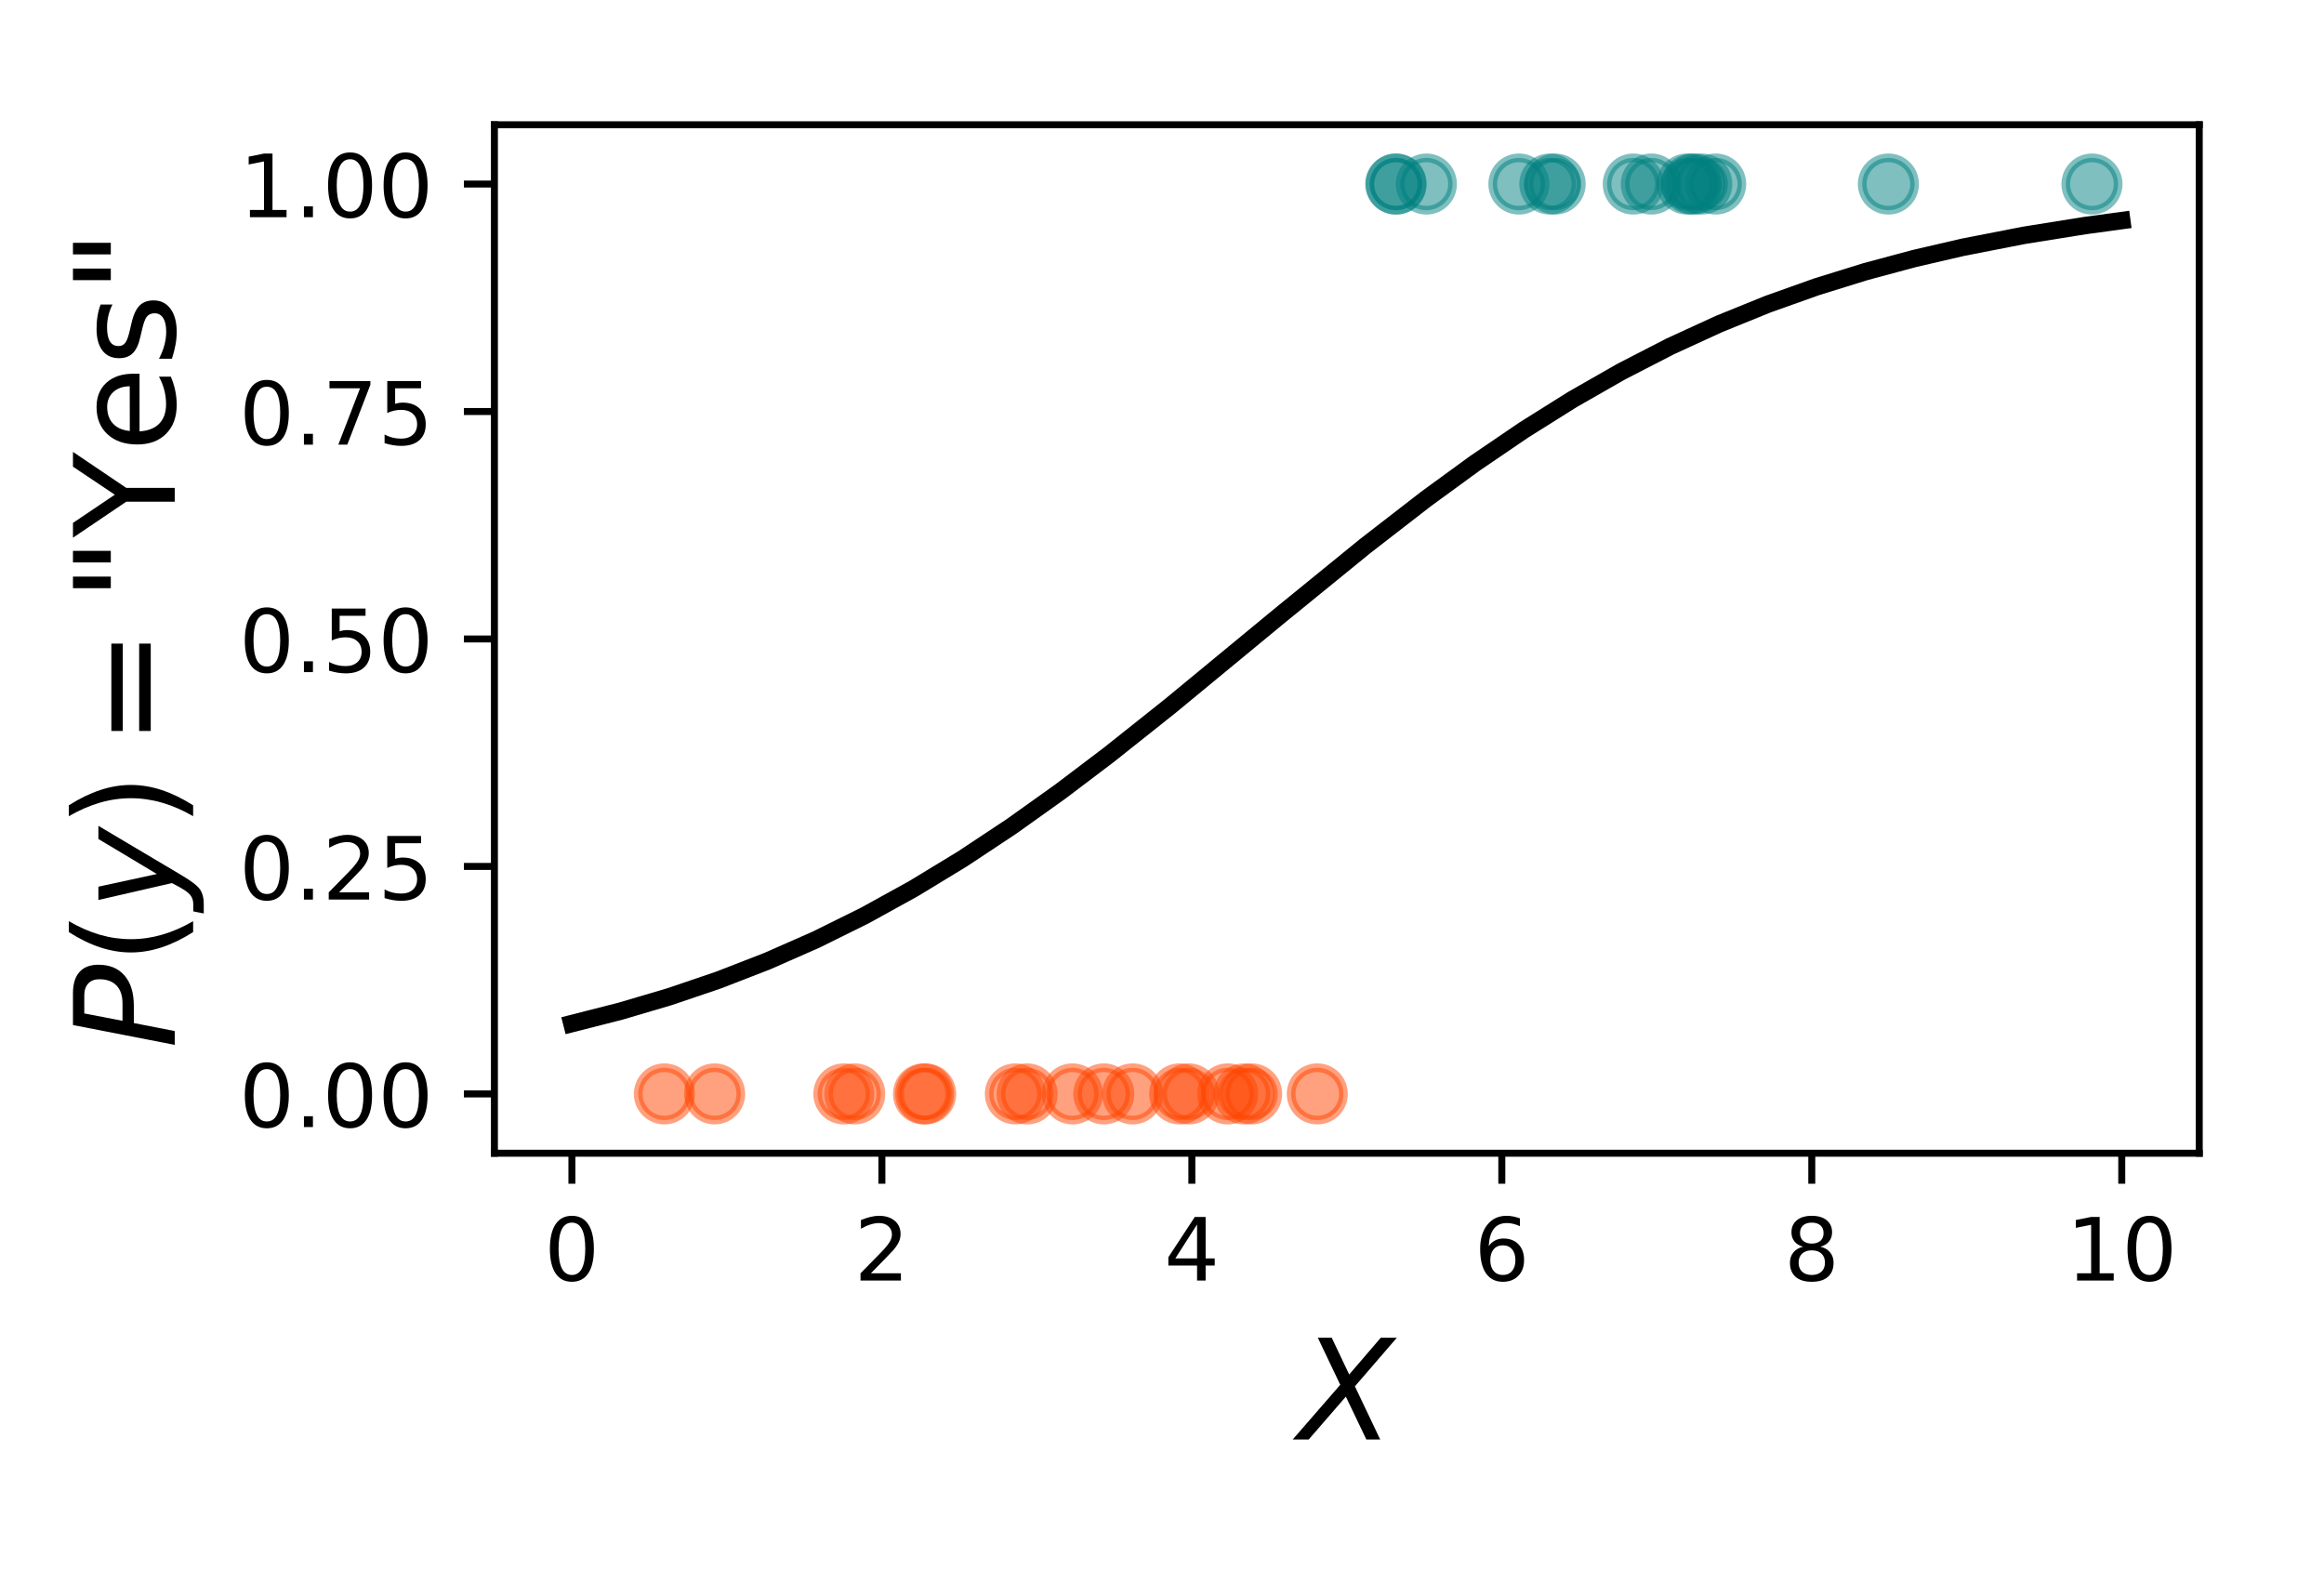 <?xml version="1.0" encoding="utf-8" standalone="no"?>
<!DOCTYPE svg PUBLIC "-//W3C//DTD SVG 1.1//EN"
  "http://www.w3.org/Graphics/SVG/1.1/DTD/svg11.dtd">
<!-- Created with matplotlib (https://matplotlib.org/) -->
<svg height="180pt" version="1.1" viewBox="0 0 266.4 180" width="266.4pt" xmlns="http://www.w3.org/2000/svg" xmlns:xlink="http://www.w3.org/1999/xlink">
 <defs>
  <style type="text/css">
*{stroke-linecap:butt;stroke-linejoin:round;}
  </style>
 </defs>
 <g id="figure_1">
  <g id="patch_1">
   <path d="M 0 180 
L 266.4 180 
L 266.4 0 
L 0 0 
z
" style="fill:none;"/>
  </g>
  <g id="axes_1">
   <g id="patch_2">
    <path d="M 56.675 132.2 
L 252.1 132.2 
L 252.1 14.3 
L 56.675 14.3 
z
" style="fill:none;"/>
   </g>
   <g id="PathCollection_1">
    <defs>
     <path d="M 0 3 
C 0.796 3 1.559 2.684 2.121 2.121 
C 2.684 1.559 3 0.796 3 0 
C 3 -0.796 2.684 -1.559 2.121 -2.121 
C 1.559 -2.684 0.796 -3 0 -3 
C -0.796 -3 -1.559 -2.684 -2.121 -2.121 
C -2.684 -1.559 -3 -0.796 -3 0 
C -3 0.796 -2.684 1.559 -2.121 2.121 
C -1.559 2.684 -0.796 3 0 3 
z
" id="C0_0_9a3cdad8a2"/>
    </defs>
    <g clip-path="url(#pc775070b91)">
     <use style="fill:#008080;fill-opacity:0.5;stroke:#008080;stroke-opacity:0.5;" x="189.292" xlink:href="#C0_0_9a3cdad8a2" y="21.098"/>
    </g>
    <g clip-path="url(#pc775070b91)">
     <use style="fill:#ff4500;fill-opacity:0.5;stroke:#ff4500;stroke-opacity:0.5;" x="116.393" xlink:href="#C0_0_9a3cdad8a2" y="125.402"/>
    </g>
    <g clip-path="url(#pc775070b91)">
     <use style="fill:#ff4500;fill-opacity:0.5;stroke:#ff4500;stroke-opacity:0.5;" x="105.86" xlink:href="#C0_0_9a3cdad8a2" y="125.402"/>
    </g>
    <g clip-path="url(#pc775070b91)">
     <use style="fill:#008080;fill-opacity:0.5;stroke:#008080;stroke-opacity:0.5;" x="163.504" xlink:href="#C0_0_9a3cdad8a2" y="21.098"/>
    </g>
    <g clip-path="url(#pc775070b91)">
     <use style="fill:#008080;fill-opacity:0.5;stroke:#008080;stroke-opacity:0.5;" x="193.378" xlink:href="#C0_0_9a3cdad8a2" y="21.098"/>
    </g>
    <g clip-path="url(#pc775070b91)">
     <use style="fill:#ff4500;fill-opacity:0.5;stroke:#ff4500;stroke-opacity:0.5;" x="140.727" xlink:href="#C0_0_9a3cdad8a2" y="125.402"/>
    </g>
    <g clip-path="url(#pc775070b91)">
     <use style="fill:#008080;fill-opacity:0.5;stroke:#008080;stroke-opacity:0.5;" x="239.8" xlink:href="#C0_0_9a3cdad8a2" y="21.098"/>
    </g>
    <g clip-path="url(#pc775070b91)">
     <use style="fill:#008080;fill-opacity:0.5;stroke:#008080;stroke-opacity:0.5;" x="187.224" xlink:href="#C0_0_9a3cdad8a2" y="21.098"/>
    </g>
    <g clip-path="url(#pc775070b91)">
     <use style="fill:#ff4500;fill-opacity:0.5;stroke:#ff4500;stroke-opacity:0.5;" x="151" xlink:href="#C0_0_9a3cdad8a2" y="125.402"/>
    </g>
    <g clip-path="url(#pc775070b91)">
     <use style="fill:#ff4500;fill-opacity:0.5;stroke:#ff4500;stroke-opacity:0.5;" x="135.221" xlink:href="#C0_0_9a3cdad8a2" y="125.402"/>
    </g>
    <g clip-path="url(#pc775070b91)">
     <use style="fill:#ff4500;fill-opacity:0.5;stroke:#ff4500;stroke-opacity:0.5;" x="126.527" xlink:href="#C0_0_9a3cdad8a2" y="125.402"/>
    </g>
    <g clip-path="url(#pc775070b91)">
     <use style="fill:#008080;fill-opacity:0.5;stroke:#008080;stroke-opacity:0.5;" x="195.08" xlink:href="#C0_0_9a3cdad8a2" y="21.098"/>
    </g>
    <g clip-path="url(#pc775070b91)">
     <use style="fill:#ff4500;fill-opacity:0.5;stroke:#ff4500;stroke-opacity:0.5;" x="143.474" xlink:href="#C0_0_9a3cdad8a2" y="125.402"/>
    </g>
    <g clip-path="url(#pc775070b91)">
     <use style="fill:#ff4500;fill-opacity:0.5;stroke:#ff4500;stroke-opacity:0.5;" x="76.16" xlink:href="#C0_0_9a3cdad8a2" y="125.402"/>
    </g>
    <g clip-path="url(#pc775070b91)">
     <use style="fill:#ff4500;fill-opacity:0.5;stroke:#ff4500;stroke-opacity:0.5;" x="136.274" xlink:href="#C0_0_9a3cdad8a2" y="125.402"/>
    </g>
    <g clip-path="url(#pc775070b91)">
     <use style="fill:#008080;fill-opacity:0.5;stroke:#008080;stroke-opacity:0.5;" x="196.67" xlink:href="#C0_0_9a3cdad8a2" y="21.098"/>
    </g>
    <g clip-path="url(#pc775070b91)">
     <use style="fill:#ff4500;fill-opacity:0.5;stroke:#ff4500;stroke-opacity:0.5;" x="97.979" xlink:href="#C0_0_9a3cdad8a2" y="125.402"/>
    </g>
    <g clip-path="url(#pc775070b91)">
     <use style="fill:#ff4500;fill-opacity:0.5;stroke:#ff4500;stroke-opacity:0.5;" x="96.729" xlink:href="#C0_0_9a3cdad8a2" y="125.402"/>
    </g>
    <g clip-path="url(#pc775070b91)">
     <use style="fill:#008080;fill-opacity:0.5;stroke:#008080;stroke-opacity:0.5;" x="159.993" xlink:href="#C0_0_9a3cdad8a2" y="21.098"/>
    </g>
    <g clip-path="url(#pc775070b91)">
     <use style="fill:#008080;fill-opacity:0.5;stroke:#008080;stroke-opacity:0.5;" x="160.042" xlink:href="#C0_0_9a3cdad8a2" y="21.098"/>
    </g>
    <g clip-path="url(#pc775070b91)">
     <use style="fill:#008080;fill-opacity:0.5;stroke:#008080;stroke-opacity:0.5;" x="178.265" xlink:href="#C0_0_9a3cdad8a2" y="21.098"/>
    </g>
    <g clip-path="url(#pc775070b91)">
     <use style="fill:#008080;fill-opacity:0.5;stroke:#008080;stroke-opacity:0.5;" x="216.467" xlink:href="#C0_0_9a3cdad8a2" y="21.098"/>
    </g>
    <g clip-path="url(#pc775070b91)">
     <use style="fill:#008080;fill-opacity:0.5;stroke:#008080;stroke-opacity:0.5;" x="194.264" xlink:href="#C0_0_9a3cdad8a2" y="21.098"/>
    </g>
    <g clip-path="url(#pc775070b91)">
     <use style="fill:#008080;fill-opacity:0.5;stroke:#008080;stroke-opacity:0.5;" x="174.112" xlink:href="#C0_0_9a3cdad8a2" y="21.098"/>
    </g>
    <g clip-path="url(#pc775070b91)">
     <use style="fill:#008080;fill-opacity:0.5;stroke:#008080;stroke-opacity:0.5;" x="193.907" xlink:href="#C0_0_9a3cdad8a2" y="21.098"/>
    </g>
    <g clip-path="url(#pc775070b91)">
     <use style="fill:#ff4500;fill-opacity:0.5;stroke:#ff4500;stroke-opacity:0.5;" x="122.935" xlink:href="#C0_0_9a3cdad8a2" y="125.402"/>
    </g>
    <g clip-path="url(#pc775070b91)">
     <use style="fill:#ff4500;fill-opacity:0.5;stroke:#ff4500;stroke-opacity:0.5;" x="129.833" xlink:href="#C0_0_9a3cdad8a2" y="125.402"/>
    </g>
    <g clip-path="url(#pc775070b91)">
     <use style="fill:#ff4500;fill-opacity:0.5;stroke:#ff4500;stroke-opacity:0.5;" x="106.111" xlink:href="#C0_0_9a3cdad8a2" y="125.402"/>
    </g>
    <g clip-path="url(#pc775070b91)">
     <use style="fill:#ff4500;fill-opacity:0.5;stroke:#ff4500;stroke-opacity:0.5;" x="117.739" xlink:href="#C0_0_9a3cdad8a2" y="125.402"/>
    </g>
    <g clip-path="url(#pc775070b91)">
     <use style="fill:#008080;fill-opacity:0.5;stroke:#008080;stroke-opacity:0.5;" x="177.657" xlink:href="#C0_0_9a3cdad8a2" y="21.098"/>
    </g>
    <g clip-path="url(#pc775070b91)">
     <use style="fill:#ff4500;fill-opacity:0.5;stroke:#ff4500;stroke-opacity:0.5;" x="81.921" xlink:href="#C0_0_9a3cdad8a2" y="125.402"/>
    </g>
    <g clip-path="url(#pc775070b91)">
     <use style="fill:#ff4500;fill-opacity:0.5;stroke:#ff4500;stroke-opacity:0.5;" x="142.609" xlink:href="#C0_0_9a3cdad8a2" y="125.402"/>
    </g>
   </g>
   <g id="matplotlib.axis_1">
    <g id="xtick_1">
     <g id="line2d_1">
      <defs>
       <path d="M 0 0 
L 0 3.5 
" id="m1c5cc95ef2" style="stroke:#000000;stroke-width:0.8;"/>
      </defs>
      <g>
       <use style="stroke:#000000;stroke-width:0.8;" x="65.558" xlink:href="#m1c5cc95ef2" y="132.2"/>
      </g>
     </g>
     <g id="text_1">
      <!-- 0 -->
      <defs>
       <path d="M 31.781 66.406 
Q 24.172 66.406 20.328 58.906 
Q 16.5 51.422 16.5 36.375 
Q 16.5 21.391 20.328 13.891 
Q 24.172 6.391 31.781 6.391 
Q 39.453 6.391 43.281 13.891 
Q 47.125 21.391 47.125 36.375 
Q 47.125 51.422 43.281 58.906 
Q 39.453 66.406 31.781 66.406 
z
M 31.781 74.219 
Q 44.047 74.219 50.516 64.516 
Q 56.984 54.828 56.984 36.375 
Q 56.984 17.969 50.516 8.266 
Q 44.047 -1.422 31.781 -1.422 
Q 19.531 -1.422 13.062 8.266 
Q 6.594 17.969 6.594 36.375 
Q 6.594 54.828 13.062 64.516 
Q 19.531 74.219 31.781 74.219 
z
" id="DejaVuSans-48"/>
      </defs>
      <g transform="translate(62.377 146.798)scale(0.1 -0.1)">
       <use xlink:href="#DejaVuSans-48"/>
      </g>
     </g>
    </g>
    <g id="xtick_2">
     <g id="line2d_2">
      <g>
       <use style="stroke:#000000;stroke-width:0.8;" x="101.09" xlink:href="#m1c5cc95ef2" y="132.2"/>
      </g>
     </g>
     <g id="text_2">
      <!-- 2 -->
      <defs>
       <path d="M 19.188 8.297 
L 53.609 8.297 
L 53.609 0 
L 7.328 0 
L 7.328 8.297 
Q 12.938 14.109 22.625 23.891 
Q 32.328 33.688 34.812 36.531 
Q 39.547 41.844 41.422 45.531 
Q 43.312 49.219 43.312 52.781 
Q 43.312 58.594 39.234 62.25 
Q 35.156 65.922 28.609 65.922 
Q 23.969 65.922 18.812 64.312 
Q 13.672 62.703 7.812 59.422 
L 7.812 69.391 
Q 13.766 71.781 18.938 73 
Q 24.125 74.219 28.422 74.219 
Q 39.75 74.219 46.484 68.547 
Q 53.219 62.891 53.219 53.422 
Q 53.219 48.922 51.531 44.891 
Q 49.859 40.875 45.406 35.406 
Q 44.188 33.984 37.641 27.219 
Q 31.109 20.453 19.188 8.297 
z
" id="DejaVuSans-50"/>
      </defs>
      <g transform="translate(97.909 146.798)scale(0.1 -0.1)">
       <use xlink:href="#DejaVuSans-50"/>
      </g>
     </g>
    </g>
    <g id="xtick_3">
     <g id="line2d_3">
      <g>
       <use style="stroke:#000000;stroke-width:0.8;" x="136.622" xlink:href="#m1c5cc95ef2" y="132.2"/>
      </g>
     </g>
     <g id="text_3">
      <!-- 4 -->
      <defs>
       <path d="M 37.797 64.312 
L 12.891 25.391 
L 37.797 25.391 
z
M 35.203 72.906 
L 47.609 72.906 
L 47.609 25.391 
L 58.016 25.391 
L 58.016 17.188 
L 47.609 17.188 
L 47.609 0 
L 37.797 0 
L 37.797 17.188 
L 4.891 17.188 
L 4.891 26.703 
z
" id="DejaVuSans-52"/>
      </defs>
      <g transform="translate(133.44 146.798)scale(0.1 -0.1)">
       <use xlink:href="#DejaVuSans-52"/>
      </g>
     </g>
    </g>
    <g id="xtick_4">
     <g id="line2d_4">
      <g>
       <use style="stroke:#000000;stroke-width:0.8;" x="172.153" xlink:href="#m1c5cc95ef2" y="132.2"/>
      </g>
     </g>
     <g id="text_4">
      <!-- 6 -->
      <defs>
       <path d="M 33.016 40.375 
Q 26.375 40.375 22.484 35.828 
Q 18.609 31.297 18.609 23.391 
Q 18.609 15.531 22.484 10.953 
Q 26.375 6.391 33.016 6.391 
Q 39.656 6.391 43.531 10.953 
Q 47.406 15.531 47.406 23.391 
Q 47.406 31.297 43.531 35.828 
Q 39.656 40.375 33.016 40.375 
z
M 52.594 71.297 
L 52.594 62.312 
Q 48.875 64.062 45.094 64.984 
Q 41.312 65.922 37.594 65.922 
Q 27.828 65.922 22.672 59.328 
Q 17.531 52.734 16.797 39.406 
Q 19.672 43.656 24.016 45.922 
Q 28.375 48.188 33.594 48.188 
Q 44.578 48.188 50.953 41.516 
Q 57.328 34.859 57.328 23.391 
Q 57.328 12.156 50.688 5.359 
Q 44.047 -1.422 33.016 -1.422 
Q 20.359 -1.422 13.672 8.266 
Q 6.984 17.969 6.984 36.375 
Q 6.984 53.656 15.188 63.938 
Q 23.391 74.219 37.203 74.219 
Q 40.922 74.219 44.703 73.484 
Q 48.484 72.75 52.594 71.297 
z
" id="DejaVuSans-54"/>
      </defs>
      <g transform="translate(168.972 146.798)scale(0.1 -0.1)">
       <use xlink:href="#DejaVuSans-54"/>
      </g>
     </g>
    </g>
    <g id="xtick_5">
     <g id="line2d_5">
      <g>
       <use style="stroke:#000000;stroke-width:0.8;" x="207.685" xlink:href="#m1c5cc95ef2" y="132.2"/>
      </g>
     </g>
     <g id="text_5">
      <!-- 8 -->
      <defs>
       <path d="M 31.781 34.625 
Q 24.75 34.625 20.719 30.859 
Q 16.703 27.094 16.703 20.516 
Q 16.703 13.922 20.719 10.156 
Q 24.75 6.391 31.781 6.391 
Q 38.812 6.391 42.859 10.172 
Q 46.922 13.969 46.922 20.516 
Q 46.922 27.094 42.891 30.859 
Q 38.875 34.625 31.781 34.625 
z
M 21.922 38.812 
Q 15.578 40.375 12.031 44.719 
Q 8.5 49.078 8.5 55.328 
Q 8.5 64.062 14.719 69.141 
Q 20.953 74.219 31.781 74.219 
Q 42.672 74.219 48.875 69.141 
Q 55.078 64.062 55.078 55.328 
Q 55.078 49.078 51.531 44.719 
Q 48 40.375 41.703 38.812 
Q 48.828 37.156 52.797 32.312 
Q 56.781 27.484 56.781 20.516 
Q 56.781 9.906 50.312 4.234 
Q 43.844 -1.422 31.781 -1.422 
Q 19.734 -1.422 13.25 4.234 
Q 6.781 9.906 6.781 20.516 
Q 6.781 27.484 10.781 32.312 
Q 14.797 37.156 21.922 38.812 
z
M 18.312 54.391 
Q 18.312 48.734 21.844 45.562 
Q 25.391 42.391 31.781 42.391 
Q 38.141 42.391 41.719 45.562 
Q 45.312 48.734 45.312 54.391 
Q 45.312 60.062 41.719 63.234 
Q 38.141 66.406 31.781 66.406 
Q 25.391 66.406 21.844 63.234 
Q 18.312 60.062 18.312 54.391 
z
" id="DejaVuSans-56"/>
      </defs>
      <g transform="translate(204.504 146.798)scale(0.1 -0.1)">
       <use xlink:href="#DejaVuSans-56"/>
      </g>
     </g>
    </g>
    <g id="xtick_6">
     <g id="line2d_6">
      <g>
       <use style="stroke:#000000;stroke-width:0.8;" x="243.217" xlink:href="#m1c5cc95ef2" y="132.2"/>
      </g>
     </g>
     <g id="text_6">
      <!-- 10 -->
      <defs>
       <path d="M 12.406 8.297 
L 28.516 8.297 
L 28.516 63.922 
L 10.984 60.406 
L 10.984 69.391 
L 28.422 72.906 
L 38.281 72.906 
L 38.281 8.297 
L 54.391 8.297 
L 54.391 0 
L 12.406 0 
z
" id="DejaVuSans-49"/>
      </defs>
      <g transform="translate(236.855 146.798)scale(0.1 -0.1)">
       <use xlink:href="#DejaVuSans-49"/>
       <use x="63.623" xlink:href="#DejaVuSans-48"/>
      </g>
     </g>
    </g>
    <g id="text_7">
     <!-- $X$ -->
     <defs>
      <path d="M 13.719 72.906 
L 23.688 72.906 
L 36.188 46.578 
L 58.797 72.906 
L 70.312 72.906 
L 40.281 38.094 
L 58.406 0 
L 48.484 0 
L 33.797 30.719 
L 7.172 0 
L -4.297 0 
L 29.781 39.203 
z
" id="DejaVuSans-Oblique-88"/>
     </defs>
     <g transform="translate(148.868 165.036)scale(0.16 -0.16)">
      <use transform="translate(0 0.094)" xlink:href="#DejaVuSans-Oblique-88"/>
     </g>
    </g>
   </g>
   <g id="matplotlib.axis_2">
    <g id="ytick_1">
     <g id="line2d_7">
      <defs>
       <path d="M 0 0 
L -3.5 0 
" id="mc8a65d1580" style="stroke:#000000;stroke-width:0.8;"/>
      </defs>
      <g>
       <use style="stroke:#000000;stroke-width:0.8;" x="56.675" xlink:href="#mc8a65d1580" y="125.402"/>
      </g>
     </g>
     <g id="text_8">
      <!-- 0.00 -->
      <defs>
       <path d="M 10.688 12.406 
L 21 12.406 
L 21 0 
L 10.688 0 
z
" id="DejaVuSans-46"/>
      </defs>
      <g transform="translate(27.409 129.201)scale(0.1 -0.1)">
       <use xlink:href="#DejaVuSans-48"/>
       <use x="63.623" xlink:href="#DejaVuSans-46"/>
       <use x="95.41" xlink:href="#DejaVuSans-48"/>
       <use x="159.033" xlink:href="#DejaVuSans-48"/>
      </g>
     </g>
    </g>
    <g id="ytick_2">
     <g id="line2d_8">
      <g>
       <use style="stroke:#000000;stroke-width:0.8;" x="56.675" xlink:href="#mc8a65d1580" y="99.326"/>
      </g>
     </g>
     <g id="text_9">
      <!-- 0.25 -->
      <defs>
       <path d="M 10.797 72.906 
L 49.516 72.906 
L 49.516 64.594 
L 19.828 64.594 
L 19.828 46.734 
Q 21.969 47.469 24.109 47.828 
Q 26.266 48.188 28.422 48.188 
Q 40.625 48.188 47.75 41.5 
Q 54.891 34.812 54.891 23.391 
Q 54.891 11.625 47.562 5.094 
Q 40.234 -1.422 26.906 -1.422 
Q 22.312 -1.422 17.547 -0.641 
Q 12.797 0.141 7.719 1.703 
L 7.719 11.625 
Q 12.109 9.234 16.797 8.062 
Q 21.484 6.891 26.703 6.891 
Q 35.156 6.891 40.078 11.328 
Q 45.016 15.766 45.016 23.391 
Q 45.016 31 40.078 35.438 
Q 35.156 39.891 26.703 39.891 
Q 22.75 39.891 18.812 39.016 
Q 14.891 38.141 10.797 36.281 
z
" id="DejaVuSans-53"/>
      </defs>
      <g transform="translate(27.409 103.125)scale(0.1 -0.1)">
       <use xlink:href="#DejaVuSans-48"/>
       <use x="63.623" xlink:href="#DejaVuSans-46"/>
       <use x="95.41" xlink:href="#DejaVuSans-50"/>
       <use x="159.033" xlink:href="#DejaVuSans-53"/>
      </g>
     </g>
    </g>
    <g id="ytick_3">
     <g id="line2d_9">
      <g>
       <use style="stroke:#000000;stroke-width:0.8;" x="56.675" xlink:href="#mc8a65d1580" y="73.25"/>
      </g>
     </g>
     <g id="text_10">
      <!-- 0.50 -->
      <g transform="translate(27.409 77.049)scale(0.1 -0.1)">
       <use xlink:href="#DejaVuSans-48"/>
       <use x="63.623" xlink:href="#DejaVuSans-46"/>
       <use x="95.41" xlink:href="#DejaVuSans-53"/>
       <use x="159.033" xlink:href="#DejaVuSans-48"/>
      </g>
     </g>
    </g>
    <g id="ytick_4">
     <g id="line2d_10">
      <g>
       <use style="stroke:#000000;stroke-width:0.8;" x="56.675" xlink:href="#mc8a65d1580" y="47.174"/>
      </g>
     </g>
     <g id="text_11">
      <!-- 0.75 -->
      <defs>
       <path d="M 8.203 72.906 
L 55.078 72.906 
L 55.078 68.703 
L 28.609 0 
L 18.312 0 
L 43.219 64.594 
L 8.203 64.594 
z
" id="DejaVuSans-55"/>
      </defs>
      <g transform="translate(27.409 50.973)scale(0.1 -0.1)">
       <use xlink:href="#DejaVuSans-48"/>
       <use x="63.623" xlink:href="#DejaVuSans-46"/>
       <use x="95.41" xlink:href="#DejaVuSans-55"/>
       <use x="159.033" xlink:href="#DejaVuSans-53"/>
      </g>
     </g>
    </g>
    <g id="ytick_5">
     <g id="line2d_11">
      <g>
       <use style="stroke:#000000;stroke-width:0.8;" x="56.675" xlink:href="#mc8a65d1580" y="21.098"/>
      </g>
     </g>
     <g id="text_12">
      <!-- 1.00 -->
      <g transform="translate(27.409 24.897)scale(0.1 -0.1)">
       <use xlink:href="#DejaVuSans-49"/>
       <use x="63.623" xlink:href="#DejaVuSans-46"/>
       <use x="95.41" xlink:href="#DejaVuSans-48"/>
       <use x="159.033" xlink:href="#DejaVuSans-48"/>
      </g>
     </g>
    </g>
    <g id="text_13">
     <!-- $P(y)=$"Yes" -->
     <defs>
      <path d="M 16.891 72.906 
L 39.703 72.906 
Q 49.656 72.906 54.875 68.266 
Q 60.109 63.625 60.109 54.688 
Q 60.109 42.672 52.391 35.984 
Q 44.672 29.297 30.719 29.297 
L 18.312 29.297 
L 12.594 0 
L 2.688 0 
z
M 25.203 64.797 
L 19.922 37.406 
L 32.328 37.406 
Q 40.719 37.406 45.203 41.703 
Q 49.703 46 49.703 54 
Q 49.703 59.125 46.656 61.953 
Q 43.609 64.797 38.094 64.797 
z
" id="DejaVuSans-Oblique-80"/>
      <path d="M 31 75.875 
Q 24.469 64.656 21.281 53.656 
Q 18.109 42.672 18.109 31.391 
Q 18.109 20.125 21.312 9.062 
Q 24.516 -2 31 -13.188 
L 23.188 -13.188 
Q 15.875 -1.703 12.234 9.375 
Q 8.594 20.453 8.594 31.391 
Q 8.594 42.281 12.203 53.312 
Q 15.828 64.359 23.188 75.875 
z
" id="DejaVuSans-40"/>
      <path d="M 24.812 -5.078 
Q 18.562 -15.578 14.625 -18.188 
Q 10.688 -20.797 4.594 -20.797 
L -2.484 -20.797 
L -0.984 -13.281 
L 4.203 -13.281 
Q 7.953 -13.281 10.594 -11.234 
Q 13.234 -9.188 16.5 -3.219 
L 19.281 2 
L 7.172 54.688 
L 16.703 54.688 
L 25.781 12.797 
L 50.875 54.688 
L 60.297 54.688 
z
" id="DejaVuSans-Oblique-121"/>
      <path d="M 8.016 75.875 
L 15.828 75.875 
Q 23.141 64.359 26.781 53.312 
Q 30.422 42.281 30.422 31.391 
Q 30.422 20.453 26.781 9.375 
Q 23.141 -1.703 15.828 -13.188 
L 8.016 -13.188 
Q 14.5 -2 17.703 9.062 
Q 20.906 20.125 20.906 31.391 
Q 20.906 42.672 17.703 53.656 
Q 14.5 64.656 8.016 75.875 
z
" id="DejaVuSans-41"/>
      <path d="M 10.594 45.406 
L 73.188 45.406 
L 73.188 37.203 
L 10.594 37.203 
z
M 10.594 25.484 
L 73.188 25.484 
L 73.188 17.188 
L 10.594 17.188 
z
" id="DejaVuSans-61"/>
      <path d="M 17.922 72.906 
L 17.922 45.797 
L 9.625 45.797 
L 9.625 72.906 
z
M 36.375 72.906 
L 36.375 45.797 
L 28.078 45.797 
L 28.078 72.906 
z
" id="DejaVuSans-34"/>
      <path d="M -0.203 72.906 
L 10.406 72.906 
L 30.609 42.922 
L 50.688 72.906 
L 61.281 72.906 
L 35.5 34.719 
L 35.5 0 
L 25.594 0 
L 25.594 34.719 
z
" id="DejaVuSans-89"/>
      <path d="M 56.203 29.594 
L 56.203 25.203 
L 14.891 25.203 
Q 15.484 15.922 20.484 11.062 
Q 25.484 6.203 34.422 6.203 
Q 39.594 6.203 44.453 7.469 
Q 49.312 8.734 54.109 11.281 
L 54.109 2.781 
Q 49.266 0.734 44.188 -0.344 
Q 39.109 -1.422 33.891 -1.422 
Q 20.797 -1.422 13.156 6.188 
Q 5.516 13.812 5.516 26.812 
Q 5.516 40.234 12.766 48.109 
Q 20.016 56 32.328 56 
Q 43.359 56 49.781 48.891 
Q 56.203 41.797 56.203 29.594 
z
M 47.219 32.234 
Q 47.125 39.594 43.094 43.984 
Q 39.062 48.391 32.422 48.391 
Q 24.906 48.391 20.391 44.141 
Q 15.875 39.891 15.188 32.172 
z
" id="DejaVuSans-101"/>
      <path d="M 44.281 53.078 
L 44.281 44.578 
Q 40.484 46.531 36.375 47.5 
Q 32.281 48.484 27.875 48.484 
Q 21.188 48.484 17.844 46.438 
Q 14.5 44.391 14.5 40.281 
Q 14.5 37.156 16.891 35.375 
Q 19.281 33.594 26.516 31.984 
L 29.594 31.297 
Q 39.156 29.25 43.188 25.516 
Q 47.219 21.781 47.219 15.094 
Q 47.219 7.469 41.188 3.016 
Q 35.156 -1.422 24.609 -1.422 
Q 20.219 -1.422 15.453 -0.562 
Q 10.688 0.297 5.422 2 
L 5.422 11.281 
Q 10.406 8.688 15.234 7.391 
Q 20.062 6.109 24.812 6.109 
Q 31.156 6.109 34.562 8.281 
Q 37.984 10.453 37.984 14.406 
Q 37.984 18.062 35.516 20.016 
Q 33.062 21.969 24.703 23.781 
L 21.578 24.516 
Q 13.234 26.266 9.516 29.906 
Q 5.812 33.547 5.812 39.891 
Q 5.812 47.609 11.281 51.797 
Q 16.75 56 26.812 56 
Q 31.781 56 36.172 55.266 
Q 40.578 54.547 44.281 53.078 
z
" id="DejaVuSans-115"/>
     </defs>
     <g transform="translate(20.049 120.21)rotate(-90)scale(0.16 -0.16)">
      <use transform="translate(0 0.125)" xlink:href="#DejaVuSans-Oblique-80"/>
      <use transform="translate(60.303 0.125)" xlink:href="#DejaVuSans-40"/>
      <use transform="translate(99.316 0.125)" xlink:href="#DejaVuSans-Oblique-121"/>
      <use transform="translate(158.496 0.125)" xlink:href="#DejaVuSans-41"/>
      <use transform="translate(216.992 0.125)" xlink:href="#DejaVuSans-61"/>
      <use transform="translate(320.264 0.125)" xlink:href="#DejaVuSans-34"/>
      <use transform="translate(366.26 0.125)" xlink:href="#DejaVuSans-89"/>
      <use transform="translate(427.344 0.125)" xlink:href="#DejaVuSans-101"/>
      <use transform="translate(488.867 0.125)" xlink:href="#DejaVuSans-115"/>
      <use transform="translate(540.967 0.125)" xlink:href="#DejaVuSans-34"/>
     </g>
    </g>
   </g>
   <g id="line2d_12">
    <path clip-path="url(#pc775070b91)" d="M 65.558 117.338 
L 71.154 115.91 
L 76.749 114.257 
L 82.345 112.357 
L 87.94 110.185 
L 93.536 107.722 
L 99.131 104.952 
L 104.727 101.865 
L 110.322 98.463 
L 115.918 94.755 
L 121.514 90.765 
L 127.109 86.53 
L 134.104 80.967 
L 146.694 70.579 
L 156.486 62.603 
L 163.48 57.186 
L 169.076 53.106 
L 174.671 49.297 
L 180.267 45.786 
L 185.863 42.589 
L 191.458 39.709 
L 197.054 37.14 
L 202.649 34.869 
L 208.245 32.876 
L 213.84 31.14 
L 219.436 29.636 
L 225.031 28.34 
L 232.026 26.976 
L 239.02 25.857 
L 243.217 25.286 
L 243.217 25.286 
" style="fill:none;stroke:#000000;stroke-linecap:square;stroke-width:2;"/>
   </g>
   <g id="patch_3">
    <path d="M 56.675 132.2 
L 56.675 14.3 
" style="fill:none;stroke:#000000;stroke-linecap:square;stroke-linejoin:miter;stroke-width:0.8;"/>
   </g>
   <g id="patch_4">
    <path d="M 252.1 132.2 
L 252.1 14.3 
" style="fill:none;stroke:#000000;stroke-linecap:square;stroke-linejoin:miter;stroke-width:0.8;"/>
   </g>
   <g id="patch_5">
    <path d="M 56.675 132.2 
L 252.1 132.2 
" style="fill:none;stroke:#000000;stroke-linecap:square;stroke-linejoin:miter;stroke-width:0.8;"/>
   </g>
   <g id="patch_6">
    <path d="M 56.675 14.3 
L 252.1 14.3 
" style="fill:none;stroke:#000000;stroke-linecap:square;stroke-linejoin:miter;stroke-width:0.8;"/>
   </g>
  </g>
 </g>
 <defs>
  <clipPath id="pc775070b91">
   <rect height="117.9" width="195.425" x="56.675" y="14.3"/>
  </clipPath>
 </defs>
</svg>
